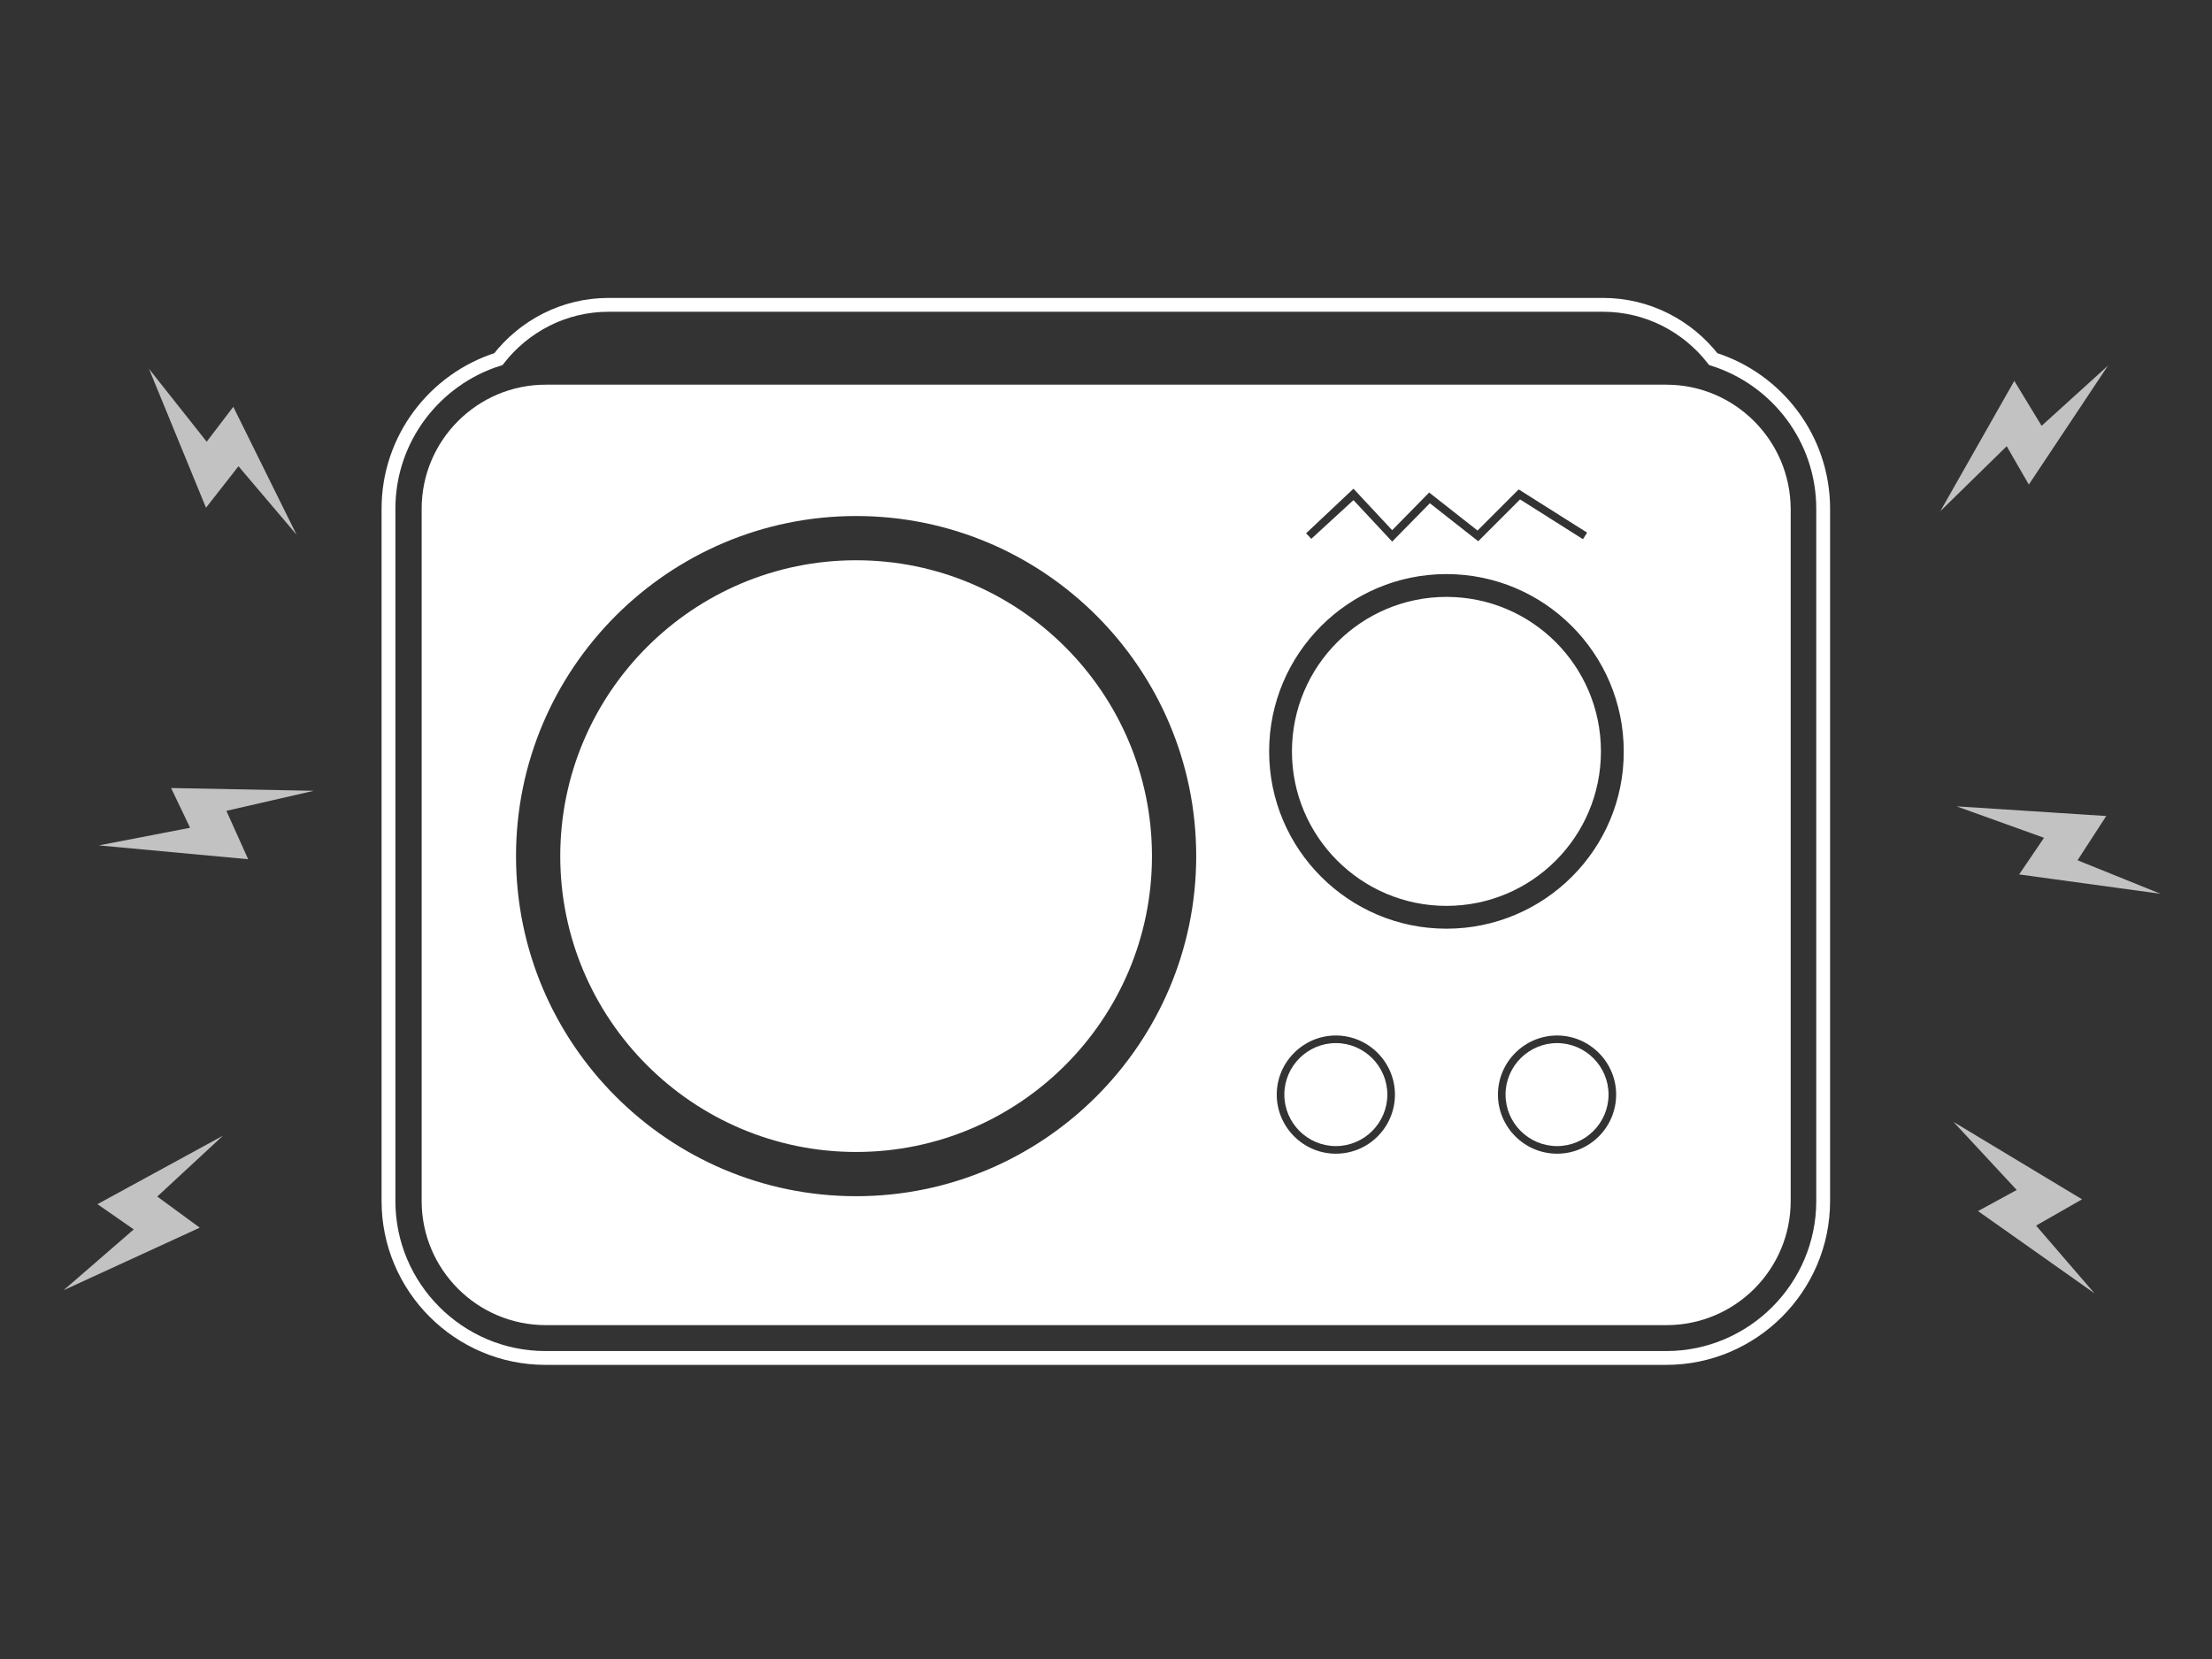 <svg version="1.1" class="page-image" xmlns="http://www.w3.org/2000/svg" xmlns:xlink="http://www.w3.org/1999/xlink" x="0px" y="0px"
      viewBox="0 0 640 480" style="enable-background:new 0 0 640 480;" xml:space="preserve">
      <rect x="0" y="0" width="640" height="480" fill="#333333" stroke="none"/>
      <style type="text/css">
        .st0{display:none;fill:#808080;}
        .st1{
          fill:none;stroke:#FFFFFF;stroke-width:4;stroke-miterlimit:10;
        }
        .st2{
          fill:#FFFFFF;
        }
        .st1,.st2 {
        }
        .boltz {
          opacity: .7;
          <!-- animation: little-shake 2s forwards; -->
        }
        <!-- @keyframes little-shake {
          0% {opacity: 1}
          50% {
            transform: translate(2px, 0);
            opacity: .6;
          }
          55% {
            transform: translate(-2px, 0);
          }
          60% {
            transform: translate(2px, 0);
          }
          65% {
            transform: translate(-2px, 0);
          }
          70% {
            transform: translate(2px, 0);
          }
          75% {
            transform: translate(-2px, 0);
          }
          80% {
            transform: translate(2px, 0);
          }
          85% {
            transform: translate(-2px, 0);
          }
          90% {
            transform: translate(2px, 0);
          }
          95% {
            transform: translate(-2px, 0);
          }
          100% {
            transform: translate(0, 0);
            opacity: 0;
          }
        } -->
        <!-- @keyframes fading-boltz {
          0% {
            opacity: 1;
          }
          100% {
            opacity: 0;
          }
        } -->
      </style>
      <rect x="-126.9" y="-127.4" class="st0" width="886.5" height="732"/>
      <g>
        <path class="st1" d="M495.7,103.9c-7.4-9.5-18.9-15.7-31.9-15.7H176.1c-13,0-24.5,6.2-31.9,15.7c-18.4,5.8-31.8,23-31.8,43.3v200.3
          c0,25,20.4,45.4,45.4,45.4h324.3c25,0,45.4-20.4,45.4-45.4V147.2C527.5,126.9,514.1,109.7,495.7,103.9z"/>
        <g>
          <path class="st2" d="M247.7,162.1c-47.2,0-85.6,38.4-85.6,85.6s38.4,85.6,85.6,85.6s85.6-38.4,85.6-85.6S294.9,162.1,247.7,162.1z
            "/>
          <path class="st2" d="M418.5,172.7c-24.6,0-44.7,20-44.7,44.7c0,24.6,20,44.7,44.7,44.7s44.7-20,44.7-44.7
            C463.2,192.7,443.2,172.7,418.5,172.7z"/>
          <path class="st2" d="M386.5,301.8c-8.2,0-14.9,6.7-14.9,14.9s6.7,14.9,14.9,14.9s14.9-6.7,14.9-14.9S394.7,301.8,386.5,301.8z"/>
          <g>
            <path class="st2" d="M482.1,111.3H157.9c-19.8,0-35.9,16.1-35.9,35.9v200.3c0,19.8,16.1,35.9,35.9,35.9h324.3
              c19.8,0,35.9-16.1,35.9-35.9V147.2C518,127.4,501.9,111.3,482.1,111.3z M391.6,141.4l11.2,12l10.7-10.9l14,11l11.9-11.9
              l19.8,12.5l-1.2,1.9l-18.2-11.5l-12.1,12.1l-14-11l-10.9,11.1l-11.2-12l-12.2,11.2l-1.5-1.6L391.6,141.4z M247.7,346.1
              c-54.3,0-98.4-44.2-98.4-98.4c0-54.3,44.2-98.4,98.4-98.4c54.3,0,98.4,44.1,98.4,98.4C346.1,301.9,301.9,346.1,247.7,346.1z
              M386.5,333.8c-9.4,0-17.1-7.7-17.1-17.1s7.7-17.1,17.1-17.1s17.1,7.7,17.1,17.1S396,333.8,386.5,333.8z M450.5,333.8
              c-9.4,0-17.1-7.7-17.1-17.1s7.7-17.1,17.1-17.1s17.1,7.7,17.1,17.1S460,333.8,450.5,333.8z M418.5,268.7
              c-28.3,0-51.3-23-51.3-51.3c0-28.3,23-51.3,51.3-51.3s51.3,23,51.3,51.3C469.9,245.7,446.8,268.7,418.5,268.7z"/>
            <path class="st2" d="M450.5,301.8c-8.2,0-14.9,6.7-14.9,14.9s6.7,14.9,14.9,14.9s14.9-6.7,14.9-14.9S458.7,301.8,450.5,301.8z"/>
          </g>
        </g>
      </g>
      <g class="boltz">
        <polygon class="st2" points="566.1,233.3 609.4,236.1 601.1,248.9 625.1,258.6 584.2,253 591.4,242.4 	"/>
        <polygon class="st2" points="565.2,324.6 602.4,347 589.1,354.6 606,374.2 572.3,350.4 583.5,344.3 	"/>
        <polygon class="st2" points="561.4,147.9 582.8,110.2 590.7,123.2 609.9,105.8 587,140.2 580.6,129.1 	"/>
      </g>
      <g class="boltz">
        <polygon class="st2" points="28.6,244.6 71.8,248.6 65.5,234.6 90.8,228.8 49.5,228 55,239.5 	"/>
        <polygon class="st2" points="43.1,106.7 59.6,146.9 69,134.9 85.8,154.7 67.5,117.7 59.8,127.8 	"/>
        <polygon class="st2" points="18.4,373.3 57.8,355.2 45.5,346.2 64.5,328.6 28.2,348.4 38.7,355.7 	"/>
      </g>
    </svg>